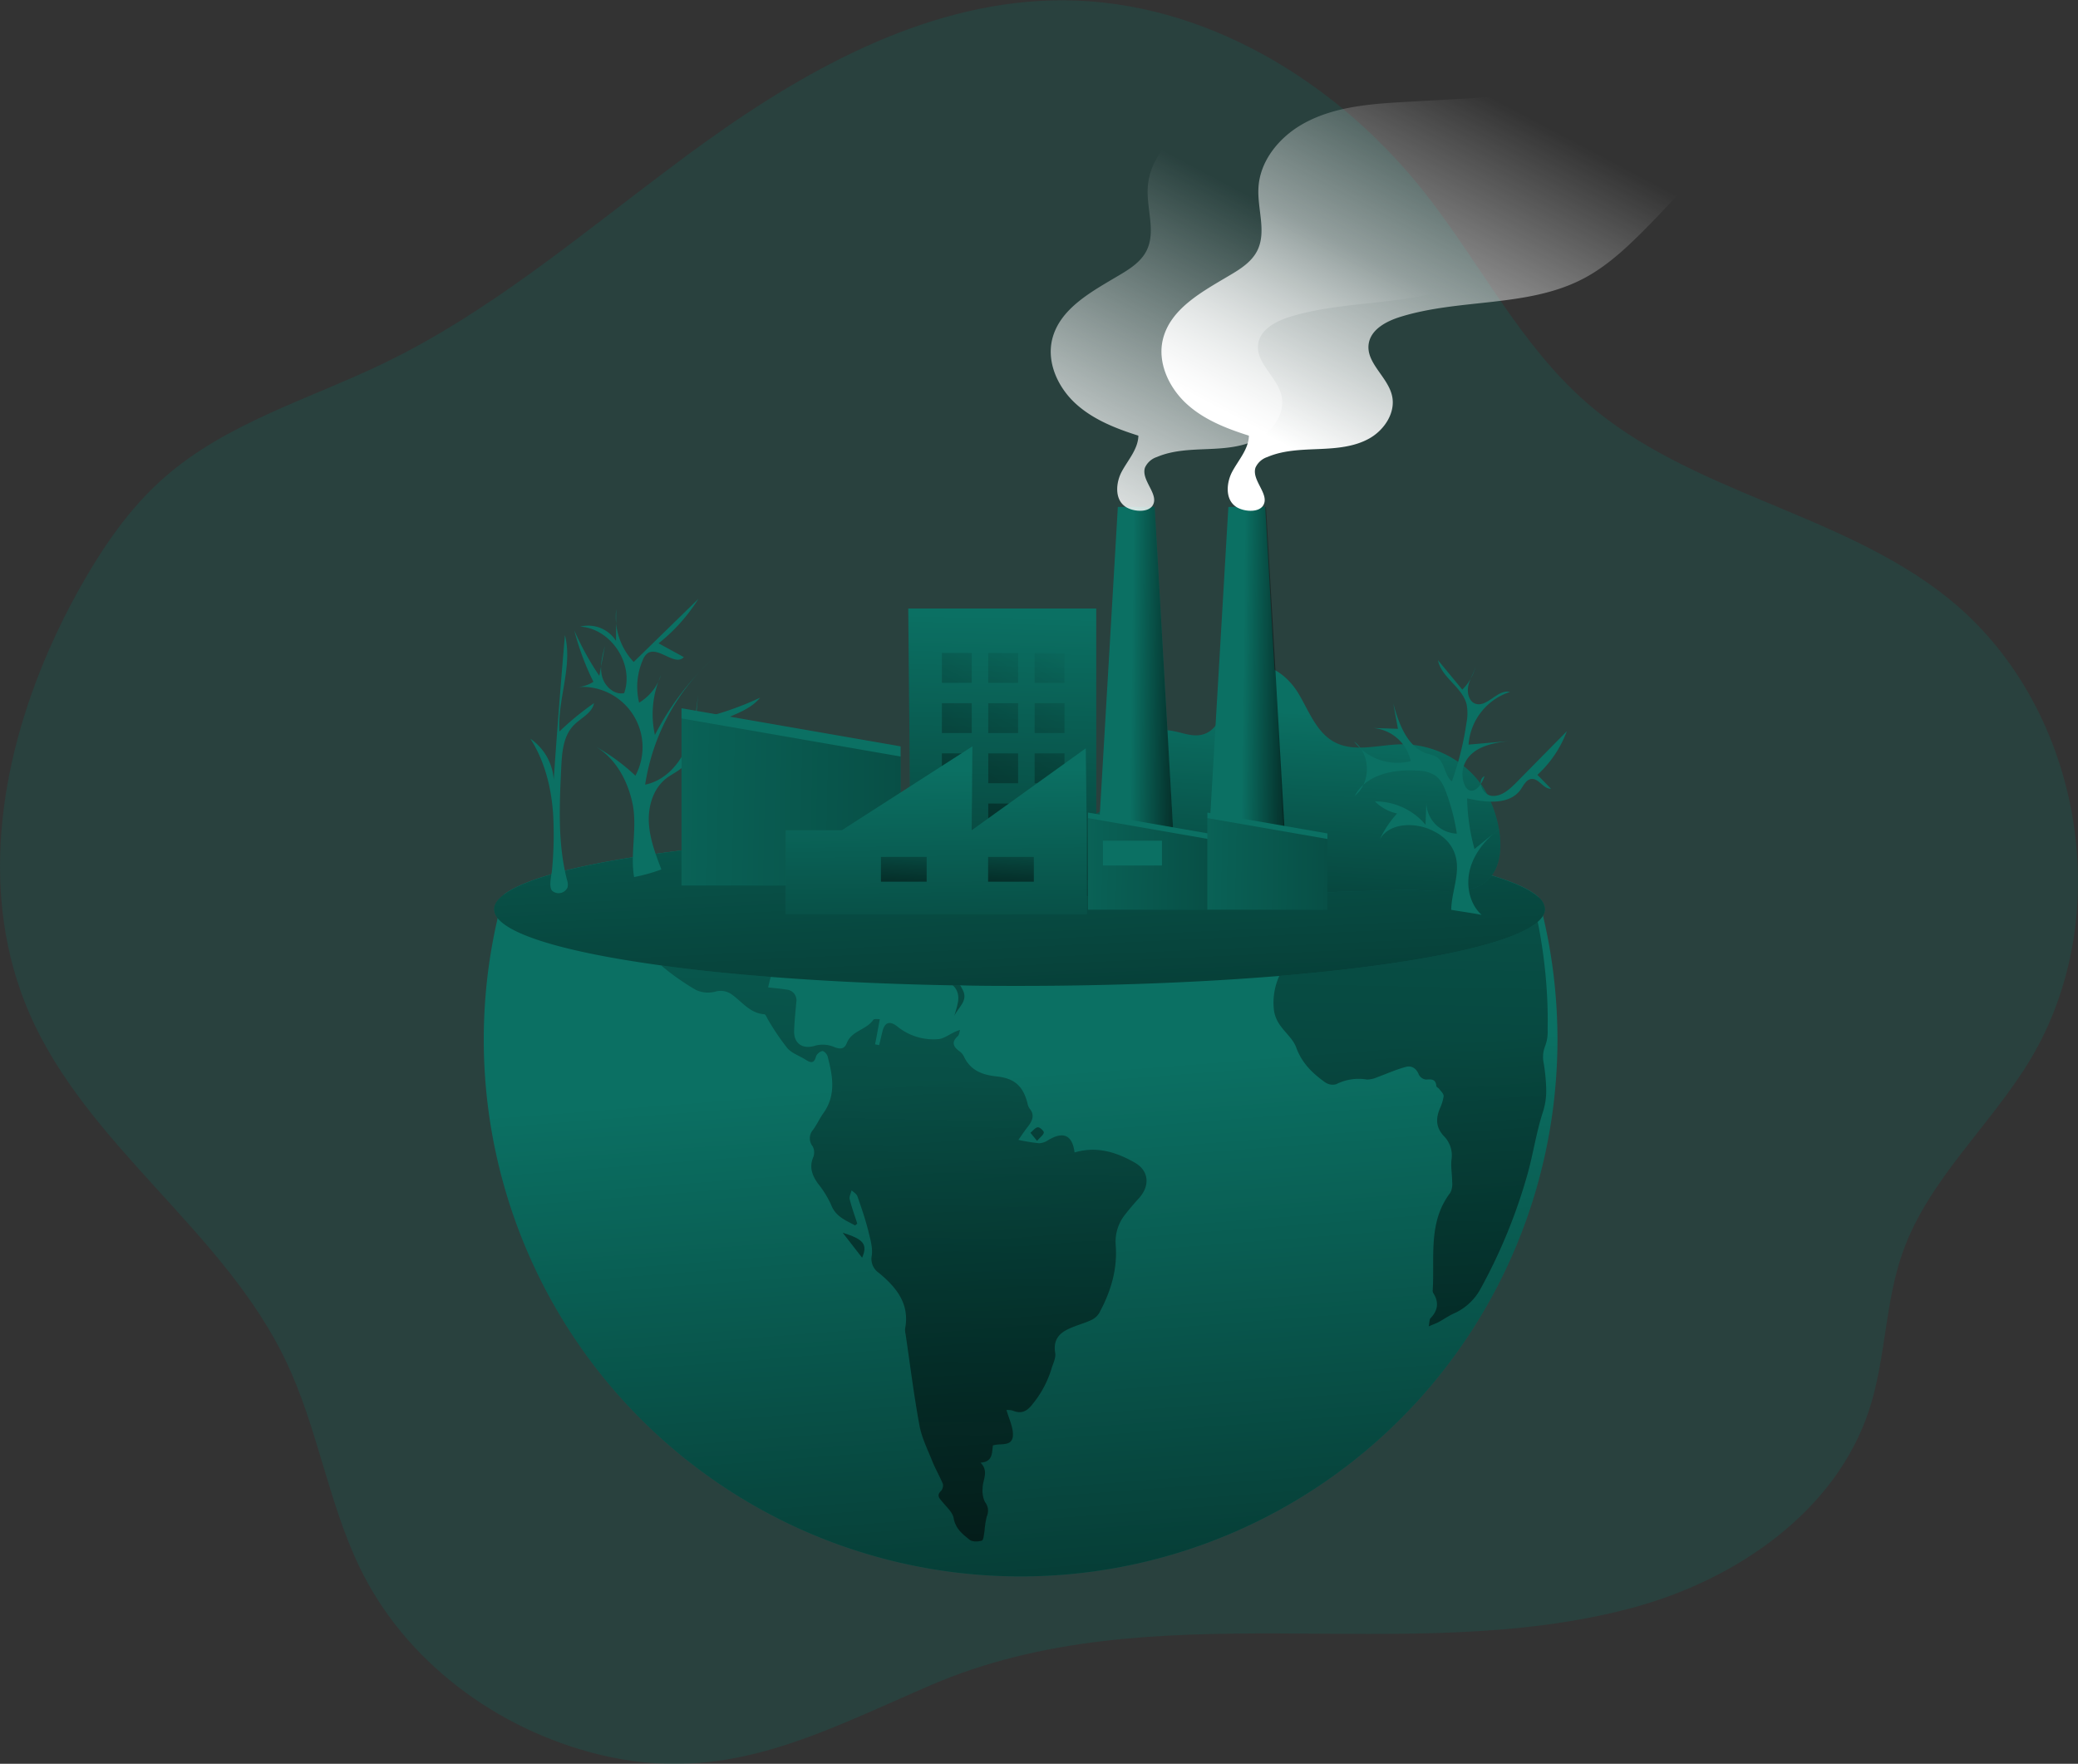 <svg id="Layer_1" data-name="Layer 1" xmlns="http://www.w3.org/2000/svg" xmlns:xlink="http://www.w3.org/1999/xlink" viewBox="0 0 564.43 479.03"><rect x="0" y="0" width="564.43" height="479.03" fill="#333333" stroke="none"/><defs><linearGradient id="linear-gradient" x1="279.98" y1="296.7" x2="304.82" y2="617.59" gradientUnits="userSpaceOnUse"><stop offset="0" stop-color="#010101" stop-opacity="0"/><stop offset="0.95" stop-color="#010101"/></linearGradient><linearGradient id="linear-gradient-2" x1="243.62" y1="164.61" x2="233.95" y2="642.21" xlink:href="#linear-gradient"/><linearGradient id="linear-gradient-3" x1="389.5" y1="70.02" x2="376.24" y2="724.84" xlink:href="#linear-gradient"/><linearGradient id="linear-gradient-4" x1="232.45" y1="60.4" x2="218.91" y2="729.51" xlink:href="#linear-gradient"/><linearGradient id="linear-gradient-5" x1="246.03" y1="60.68" x2="232.49" y2="729.78" xlink:href="#linear-gradient"/><linearGradient id="linear-gradient-6" x1="236.85" y1="60.49" x2="223.3" y2="729.6" xlink:href="#linear-gradient"/><linearGradient id="linear-gradient-7" x1="239.68" y1="60.55" x2="226.14" y2="729.65" xlink:href="#linear-gradient"/><linearGradient id="linear-gradient-8" x1="266.12" y1="61.08" x2="252.58" y2="730.19" xlink:href="#linear-gradient"/><linearGradient id="linear-gradient-9" x1="256.35" y1="60.89" x2="242.8" y2="729.99" xlink:href="#linear-gradient"/><linearGradient id="linear-gradient-10" x1="288.92" y1="61.55" x2="275.37" y2="730.65" xlink:href="#linear-gradient"/><linearGradient id="linear-gradient-11" x1="234.77" y1="60.45" x2="221.22" y2="729.55" xlink:href="#linear-gradient"/><linearGradient id="linear-gradient-12" x1="275.07" y1="167.74" x2="287.49" y2="432.73" xlink:href="#linear-gradient"/><linearGradient id="linear-gradient-13" x1="351.17" y1="198.84" x2="343.93" y2="340.65" xlink:href="#linear-gradient"/><linearGradient id="linear-gradient-14" x1="139.22" y1="216.88" x2="518.07" y2="224.48" xlink:href="#linear-gradient"/><linearGradient id="linear-gradient-15" x1="309.35" y1="195.27" x2="330.83" y2="195.53" xlink:href="#linear-gradient"/><linearGradient id="linear-gradient-16" x1="339.63" y1="195.27" x2="361.11" y2="195.53" xlink:href="#linear-gradient"/><linearGradient id="linear-gradient-17" x1="363.16" y1="70.32" x2="309.34" y2="172.46" gradientUnits="userSpaceOnUse"><stop offset="0" stop-color="#fff" stop-opacity="0"/><stop offset="0.95" stop-color="#fff"/></linearGradient><linearGradient id="linear-gradient-18" x1="411.95" y1="34.7" x2="358.13" y2="136.83" xlink:href="#linear-gradient-17"/><linearGradient id="linear-gradient-19" x1="273.08" y1="166.96" x2="268.42" y2="359.5" xlink:href="#linear-gradient"/><linearGradient id="linear-gradient-20" x1="269.42" y1="163.32" x2="198" y2="298.92" xlink:href="#linear-gradient"/><linearGradient id="linear-gradient-21" x1="279.28" y1="168.51" x2="207.86" y2="304.11" xlink:href="#linear-gradient"/><linearGradient id="linear-gradient-22" x1="289.14" y1="173.7" x2="217.72" y2="309.3" xlink:href="#linear-gradient"/><linearGradient id="linear-gradient-23" x1="275.04" y1="166.28" x2="203.62" y2="301.88" xlink:href="#linear-gradient"/><linearGradient id="linear-gradient-24" x1="284.9" y1="171.47" x2="213.48" y2="307.07" xlink:href="#linear-gradient"/><linearGradient id="linear-gradient-25" x1="294.76" y1="176.66" x2="223.33" y2="312.26" xlink:href="#linear-gradient"/><linearGradient id="linear-gradient-26" x1="280.66" y1="169.24" x2="209.24" y2="304.84" xlink:href="#linear-gradient"/><linearGradient id="linear-gradient-27" x1="290.52" y1="174.43" x2="219.1" y2="310.03" xlink:href="#linear-gradient"/><linearGradient id="linear-gradient-28" x1="300.38" y1="179.62" x2="228.95" y2="315.22" xlink:href="#linear-gradient"/><linearGradient id="linear-gradient-29" x1="286.28" y1="172.2" x2="214.86" y2="307.8" xlink:href="#linear-gradient"/><linearGradient id="linear-gradient-30" x1="296.14" y1="177.39" x2="224.72" y2="312.99" xlink:href="#linear-gradient"/><linearGradient id="linear-gradient-31" x1="306" y1="182.58" x2="234.57" y2="318.18" xlink:href="#linear-gradient"/><linearGradient id="linear-gradient-32" x1="253.89" y1="209.05" x2="256.3" y2="356.73" xlink:href="#linear-gradient"/><linearGradient id="linear-gradient-33" x1="246.23" y1="225.38" x2="244.03" y2="257.08" xlink:href="#linear-gradient"/><linearGradient id="linear-gradient-34" x1="275.35" y1="225.38" x2="273.15" y2="257.08" xlink:href="#linear-gradient"/><linearGradient id="linear-gradient-35" x1="270.38" y1="234.11" x2="477.93" y2="238.27" xlink:href="#linear-gradient"/><linearGradient id="linear-gradient-36" x1="302.82" y1="234.11" x2="510.36" y2="238.27" xlink:href="#linear-gradient"/></defs><title>Global Warming 2</title><path d="M553.38,293.88c-10.8,17.78-27.39,32.24-34.4,51.85-4.91,13.73-4.61,28.87-9.09,42.73-9,27.79-36.2,46.41-64.46,54-62.27,16.64-130-5.14-190.65,21.05-30.66,13.24-55.84,27.2-90.13,18.74-27.51-6.79-52.6-25.21-64.95-51-8.5-17.77-11.37-37.82-19.82-55.6C63,340,25.65,317,10,280.78-3.51,249.53,1.66,213.52,15.53,182c2.48-5.64,5.22-11.15,8.21-16.46,6.2-11,13.42-21.69,22.91-30,17-15,39.61-21.38,60-31.26,27.92-13.52,51.9-33.71,76.75-52.35q5.17-3.94,10.47-7.72c28.73-20.62,61.63-38.46,97-38.36,38.46.1,74.62,22.19,98.37,52.44,14.86,18.86,25.79,41.12,43.89,56.9,28,24.44,68.63,29.59,97.72,52.71C567.39,196.84,577.61,254,553.38,293.88Z" transform="translate(-2.11 -5.77)" fill="#0b7063" opacity="0.24" style="isolation:isolate"/><path d="M425.15,288.27a145.82,145.82,0,1,1-287.86-33.16c.52-2.13,1.07-4.26,1.66-6.36,4.48-3.42,14.52-6.51,28.64-9.08,17.79-3.23,42.13-5.7,70.07-6.95,13.09-.59,27-.88,41.36-.88,32.31,0,62.05,1.54,86,4.19,11.21,1.25,21.06,2.72,29.34,4.38,12.94,2.57,21.87,5.62,25.55,8.93.47,1.69.92,3.42,1.32,5.15A146.15,146.15,0,0,1,425.15,288.27Z" transform="translate(-2.11 -5.77)" fill="#0b7063"/><path d="M425.15,288.27a145.82,145.82,0,1,1-287.86-33.16c.52-2.13,1.07-4.26,1.66-6.36,4.48-3.42,14.52-6.51,28.64-9.08,17.79-3.23,42.13-5.7,70.07-6.95,13.09-.59,27-.88,41.36-.88,32.31,0,62.05,1.54,86,4.19,11.21,1.25,21.06,2.72,29.34,4.38,12.94,2.57,21.87,5.62,25.55,8.93.47,1.69.92,3.42,1.32,5.15A146.15,146.15,0,0,1,425.15,288.27Z" transform="translate(-2.11 -5.77)" fill="url(#linear-gradient)"/><path d="M311.52,331.14c-1.33,1.47-2.65,3-3.86,4.56a11.79,11.79,0,0,0-2.5,8.23c.51,6.62-1.36,12.72-4.49,18.46a4.92,4.92,0,0,1-2.17,1.91c-2,.92-4.23,1.47-6.21,2.43-2.65,1.25-4.12,3.12-3.57,6.43.26,1.43-.66,3.09-1.1,4.67a28,28,0,0,1-5,9.23c-1.58,2.09-3.13,2.79-5.48,1.8a6.15,6.15,0,0,0-1.65-.15c.66,2.35,1.8,4.6,1.76,6.77-.07,3.34-3.35,2.16-5.44,2.86-.3,2,0,4.49-3.38,4.67,2.39,2.35.55,4.71.58,7a7,7,0,0,0,.67,3.75,3.7,3.7,0,0,1,.47,3.83,23.47,23.47,0,0,0-.62,4c-.18.92-.26,2.46-.74,2.61-1,.29-2.61.37-3.34-.26-1.88-1.51-3.82-3-4.3-5.84-.3-1.62-1.91-3-3.05-4.42-.85-1-1.69-1.76-.37-3a2.31,2.31,0,0,0,.48-1.91c-.89-2.1-2.06-4.12-2.91-6.25-1.28-3.16-2.83-6.33-3.45-9.63-1.51-8.2-2.54-16.47-3.75-24.71a5.37,5.37,0,0,1-.15-1.54c1.32-6.77-2.39-11.25-7.1-15.15a4.59,4.59,0,0,1-1.94-4.78c.29-2.21-.48-4.6-1-6.84-.81-3.12-1.84-6.17-2.91-9.19-.22-.66-1-1.1-1.58-1.62-.18.81-.7,1.69-.51,2.43.55,2.24,1.36,4.41,2.06,6.62-.19.14-.37.29-.59.48-2.54-1.4-5.3-2.36-6.55-5.67a26.89,26.89,0,0,0-3.53-5.69c-1.61-2.25-2.46-4.49-1.25-7.28a3.55,3.55,0,0,0-.22-2.87,3.47,3.47,0,0,1,.15-4.49c1-1.39,1.73-3,2.72-4.41,3.57-4.92,2.61-10.18,1.21-15.48-.14-.62-1-1.54-1.47-1.47a2.54,2.54,0,0,0-1.69,1.47c-.51,2-1.47,1.73-2.79.89-1.69-1.07-3.75-1.73-5-3.16a67.19,67.19,0,0,1-5.15-7.58c-.36-.55-.69-1.58-1.1-1.62-3.78-.25-5.88-3.19-8.53-5.14a5.18,5.18,0,0,0-4.78-1,7.86,7.86,0,0,1-5.22-.44,64.6,64.6,0,0,1-9.11-6.36,2.13,2.13,0,0,1-.41-.55,5.27,5.27,0,0,1-.37-2.72,8.57,8.57,0,0,0-1.5-6.66,26,26,0,0,1-4.34-11.91c-.11-.77-1-1.47-1.47-2.2-.33.88-1,1.8-.92,2.64.51,3.5,1.32,7,2,10.44.15.81.22,1.62.33,2.43-.44.37-.88.7-1.32,1a12.08,12.08,0,0,0-.55-2c-.85-1.84-1.77-3.64-2.65-5.48a1.12,1.12,0,0,1-.14-.48c0-2.87.07-5.7,0-8.57,0-1.21-.07-2.83-.81-3.49a4.19,4.19,0,0,1-.92-1.14c17.57-3.23,41.58-5.7,69.19-6.95a6.42,6.42,0,0,1-.66.3c-4.93,1.91-8.31,5.22-7.76,11.17a31.81,31.81,0,0,1-.18,6.47c-.08.7-1.11,1.29-1.73,1.92-.7-.67-1.73-1.25-2-2.06a18.76,18.76,0,0,1-.22-4.12,5.88,5.88,0,0,0-.33-2.54c-1-2-8.05-2.61-9.23-.84-1.51,2.24-3.09,2.31-5.29,1.14a4.47,4.47,0,0,0-3.49-.3c-3.83,1.66-7.47,3.61-8.79,8.16-.7,2.32-2.13,4.42-2.61,6.73a12.58,12.58,0,0,0,.22,6.07,5.58,5.58,0,0,0,5.37,4.23c2.75.07,4.26-1.59,5.77-3.75a10.75,10.75,0,0,1,4.26-3.39c2-.88,2.94.19,2.28,2.36s-1.58,4.48-2.31,6.72c0,0,0,.11,0,.15-.29.88-.48,1.8-.74,2.87,1.88.22,3.39.33,4.93.59a2.91,2.91,0,0,1,2.72,3.45c-.22,2.58-.51,5.19-.59,7.76-.11,3.57,2.47,5.11,5.81,4a7.89,7.89,0,0,1,4.93.33c1.76.74,2.9.67,3.56-1,1.33-3.39,5.33-3.57,7.21-6.33.26-.33,1.25-.15,1.76-.18-.44,2.42-.84,4.63-1.28,6.84l1.1.22c.33-1.25.59-2.5.92-3.79.62-2.46,2-2.87,4-1.29A15.6,15.6,0,0,0,256.89,288c1.91-.11,3.67-1.88,6-2.5-.19.55-.23,1.28-.59,1.65-1.84,1.65-1.29,2.9.44,4.15a3.77,3.77,0,0,1,1.17,1.36c1.81,3.94,5.19,5.08,9.09,5.48,4.66.52,7,2.61,8.19,7.24a3.71,3.71,0,0,0,.56,1.44c1.5,1.8.77,3.34-.41,4.89-.95,1.21-1.8,2.5-2.61,3.64a50.12,50.12,0,0,0,5.63.92,4.75,4.75,0,0,0,2.39-.81c4.22-2.54,6.61-1.44,7.24,3.31,6-1.8,11.43-.08,16.47,2.83C314.24,323.82,314.46,327.87,311.52,331.14Z" transform="translate(-2.11 -5.77)" fill="url(#linear-gradient-2)"/><path d="M392.73,240.41c-8.16-1.66-17.91-3.13-29-4.38.95-.81,1.84-1.76,2.94-2.76,2.68,2.39,5.88,2,9.34.59,1.39-.59,3.23-.25,4.81-.14,2.36.18,4.64.73,7,.8s3.49,1,3.82,3.09A6.67,6.67,0,0,0,392.73,240.41Z" transform="translate(-2.11 -5.77)" fill="none"/><path d="M421.4,294.45a50.34,50.34,0,0,1,.7,7.43,18.76,18.76,0,0,1-.88,5.84c-1.84,5.59-2.65,11.47-4.26,17.13a147.3,147.3,0,0,1-12.73,31,15.23,15.23,0,0,1-7.31,6.69c-1.43.66-2.72,1.58-4.08,2.31-.7.37-1.44.63-2.65,1.14.22-1.14.15-1.87.48-2.2,2-2.1,2.35-4.3.77-6.8a1.27,1.27,0,0,1-.18-.74c.59-9-1.36-18.53,4.81-26.58a5.37,5.37,0,0,0,.48-2.94c0-2.06-.44-4.19-.15-6.21a7.44,7.44,0,0,0-2.13-6.22c-2.17-2.35-2.17-4.7-1.1-7.38a12.35,12.35,0,0,0,1.07-3.46c0-.63-.74-1.32-1.22-1.95-.22-.29-.77-.51-.77-.81-.18-1.87-1.29-1.84-2.79-1.73a2.5,2.5,0,0,1-1.95-1.32c-.7-1.76-2-2.57-3.64-2.09-2.58.69-5,1.8-7.54,2.72a7.5,7.5,0,0,1-2.9.69,13.42,13.42,0,0,0-8.35,1.25,3.56,3.56,0,0,1-3.05-.51c-3.42-2.43-6.29-5.22-7.83-9.41-.81-2.32-3.05-4.08-4.49-6.22a9.13,9.13,0,0,1-1.54-3.74,17.51,17.51,0,0,1,1.43-9.53v0c.7-1.55.11-4-.55-5.74-1.06-2.94-1.06-5.7.7-8.16,2.76-3.79,5.85-7.28,8.6-11.07a11.3,11.3,0,0,0,2-4.81c.29-1.84.73-3.2,2.43-4.23a9.81,9.81,0,0,0,1-.7c11.06,1.25,20.81,2.72,29,4.38a8.91,8.91,0,0,0,4.59,3.31c1.44.58,2.54,1.94,3.75,3,.59.52,1,1.33,1.66,1.62a32.46,32.46,0,0,0,3.86,1.14c.26-1.14.48-2.24.81-4,1.14.37,2.5.66,3.71,1.18,2.13,1,4.23,2,6.25,3.09a2.78,2.78,0,0,1,1.4,1.58c.22,1,.44,2,.62,3a139.81,139.81,0,0,1,2.76,19.52c.26,3.78.37,7.57.29,11.36a11.15,11.15,0,0,1-.73,4.74A8,8,0,0,0,421.4,294.45Z" transform="translate(-2.11 -5.77)" fill="url(#linear-gradient-3)"/><path d="M237.81,263.8c-3.46-2.85-7.12-5.16-11.46-6.14a8.62,8.62,0,0,0-4.1.11,14.39,14.39,0,0,0-3.31,2l.66.94,1.87-.67c2.22-.77,7,.67,8,2.39C231.16,265.48,234.8,266.18,237.81,263.8Z" transform="translate(-2.11 -5.77)" fill="url(#linear-gradient-4)"/><path d="M240.41,269.07c2.1-.11,4.21-.1,6.3-.35a1.91,1.91,0,0,0,1.09-1.54c-.47-1.86-7.47-3.43-7.94-1.8-.66,2.31-2.45,2-3.87,2.6,0,.3-.09.6-.13.9.88.13,1.76.32,2.64.37A17.86,17.86,0,0,0,240.41,269.07Z" transform="translate(-2.11 -5.77)" fill="url(#linear-gradient-5)"/><path d="M235,248.41c-.78-.2-1.71-.75-2.29-.5s-1,1.26-1.3,2a4.27,4.27,0,0,0-.35,1.58c-.05,1,0,2,0,3l.71-.28c.84-1.14,1.76-2.22,2.48-3.42A11,11,0,0,0,235,248.41Z" transform="translate(-2.11 -5.77)" fill="url(#linear-gradient-6)"/><path d="M231,340.57l5.28,6.79C237.88,343.64,236.59,342.32,231,340.57Z" transform="translate(-2.11 -5.77)" fill="url(#linear-gradient-7)"/><path d="M263.64,274.69c-.64-1.25-1.23-2.93-4.11-2.41,4.35,2.7,2.73,6.06,1.79,9.4C262.4,279.33,265.13,277.57,263.64,274.69Z" transform="translate(-2.11 -5.77)" fill="url(#linear-gradient-8)"/><path d="M252.82,269.87c.38.15,1.12-.64,1.7-1l-2.65-2.46-2.1,1.59A17.65,17.65,0,0,0,252.82,269.87Z" transform="translate(-2.11 -5.77)" fill="url(#linear-gradient-9)"/><path d="M282,313.43l1.79,2.19c.85-1,1.72-1.54,1.85-2.25.07-.41-1.11-1.5-1.63-1.44C283.29,312,282.67,312.89,282,313.43Z" transform="translate(-2.11 -5.77)" fill="url(#linear-gradient-10)"/><path d="M228.62,269.14l3.46,1c.13-.52.27-1,.4-1.56-1.09-.22-2.17-.49-3.27-.6C229.05,267.92,228.82,268.72,228.62,269.14Z" transform="translate(-2.11 -5.77)" fill="url(#linear-gradient-11)"/><path d="M421.77,252.69a3.17,3.17,0,0,1-.44,1.58l-.11.22c-4.12,6.95-31.43,12.9-70.59,16.25-21,1.76-45.51,2.79-71.61,2.79-5.48,0-10.88,0-16.21-.15-.67,0-1.33,0-2,0-18-.33-34.93-1.14-50.15-2.36-11.06-.88-21.21-1.94-30.22-3.23-23.38-3.27-39.19-7.68-43.16-12.65a4,4,0,0,1-.95-2.42c0-1.36.88-2.69,2.61-3.94,4.48-3.42,14.52-6.51,28.64-9.08,17.79-3.23,42.13-5.7,70.07-6.95,13.09-.59,27-.88,41.36-.88,32.31,0,62.05,1.54,86,4.19,11.21,1.25,21.06,2.72,29.34,4.38,12.94,2.57,21.87,5.62,25.55,8.93A4.52,4.52,0,0,1,421.77,252.69Z" transform="translate(-2.11 -5.77)" fill="#0b7063"/><path d="M421.77,252.69a3.17,3.17,0,0,1-.44,1.58l-.11.22c-4.12,6.95-31.43,12.9-70.59,16.25-21,1.76-45.51,2.79-71.61,2.79-5.48,0-10.88,0-16.21-.15-.67,0-1.33,0-2,0-18-.33-34.93-1.14-50.15-2.36-11.06-.88-21.21-1.94-30.22-3.23-23.38-3.27-39.19-7.68-43.16-12.65a4,4,0,0,1-.95-2.42c0-1.36.88-2.69,2.61-3.94,4.48-3.42,14.52-6.51,28.64-9.08,17.79-3.23,42.13-5.7,70.07-6.95,13.09-.59,27-.88,41.36-.88,32.31,0,62.05,1.54,86,4.19,11.21,1.25,21.06,2.72,29.34,4.38,12.94,2.57,21.87,5.62,25.55,8.93A4.52,4.52,0,0,1,421.77,252.69Z" transform="translate(-2.11 -5.77)" fill="url(#linear-gradient-12)"/><path d="M174.05,224.69c-1.18-6.4-4.46-12.71-10-16.07a53,53,0,0,1,10.65,7.82,16.39,16.39,0,0,0-15.93-24.06,9,9,0,0,0,4.53-1.44A70.39,70.39,0,0,1,158.11,177a77.33,77.33,0,0,0,6.79,12.32l1.52-8.11c-.73,2.69-1.46,5.53-.78,8.24s3.31,5.14,6,4.57c2.8-7.88-3.59-17.55-11.93-18.06a8.93,8.93,0,0,1,9.72,3.87l.05-8.61a18,18,0,0,0,4.75,14.34l17.58-17.15A47.62,47.62,0,0,1,181,180.49l6.85,3.75c-2.39,2.6-6.91-3-9.83-1.06a4,4,0,0,0-1.31,1.83,18.28,18.28,0,0,0-1,11.6,13.6,13.6,0,0,0,5.93-7.46A26,26,0,0,0,180,205.38,75.12,75.12,0,0,1,195.35,185a58,58,0,0,0-18,33.87c5-1,8.88-5,11-9.63s2.78-9.71,3.38-14.73l-.62,6.7a85.44,85.44,0,0,0,17.44-5.94c-4.28,5.3-13.2,5.29-16.82,11-1.45,2.3-1.81,5.23-3.61,7.27-1.38,1.56-3.42,2.37-5.07,3.66-3.49,2.73-4.91,7.47-4.7,11.9s1.81,8.66,3.4,12.8a46.87,46.87,0,0,1-7.4,2.07C173.27,237.94,175.13,231.1,174.05,224.69Z" transform="translate(-2.11 -5.77)" fill="#0b7063"/><path d="M404.38,218.73a26.65,26.65,0,0,0-21.7-10.81c-6.12.11-12.68,2.29-18.08-.59-4.9-2.62-6.94-8.41-9.78-13.18s-8.5-9.25-13.51-6.84c-6.88,3.33-5.29,16.21-12.72,18-3.81.93-7.78-2-11.59-1-5.9,1.48-5.92,9.77-8.93,15.06-2.62,4.61-7.79,7-12.14,10s-8.39,8.08-6.91,13.17c1.88,6.43,10.41,7.48,17.11,7.28l54.92-1.68,22-.67c5.69-.17,15.35,1.39,20.64-1C413.47,241.92,409.35,225.6,404.38,218.73Z" transform="translate(-2.11 -5.77)" fill="#0b7063"/><path d="M404.38,218.73a26.65,26.65,0,0,0-21.7-10.81c-6.12.11-12.68,2.29-18.08-.59-4.9-2.62-6.94-8.41-9.78-13.18s-8.5-9.25-13.51-6.84c-6.88,3.33-5.29,16.21-12.72,18-3.81.93-7.78-2-11.59-1-5.9,1.48-5.92,9.77-8.93,15.06-2.62,4.61-7.79,7-12.14,10s-8.39,8.08-6.91,13.17c1.88,6.43,10.41,7.48,17.11,7.28l54.92-1.68,22-.67c5.69-.17,15.35,1.39,20.64-1C413.47,241.92,409.35,225.6,404.38,218.73Z" transform="translate(-2.11 -5.77)" fill="url(#linear-gradient-13)"/><path d="M329.89,243.5l5.87-100.06h10l5.87,102.48S338.17,250.06,329.89,243.5Z" transform="translate(-2.11 -5.77)" fill="#0b7063"/><polygon points="185.11 240.49 244.63 240.49 244.63 202.71 185.11 192.36 185.11 240.49" fill="#0b7063"/><polygon points="185.11 240.49 244.63 240.49 244.63 205.47 185.11 195.12 185.11 240.49" fill="url(#linear-gradient-14)"/><path d="M299.87,243.5l5.87-100.06h10l5.87,102.48S308.15,250.06,299.87,243.5Z" transform="translate(-2.11 -5.77)" fill="#0b7063"/><path d="M299.87,243.5l5.87-100.06h10l5.87,102.48S308.15,250.06,299.87,243.5Z" transform="translate(-2.11 -5.77)" fill="url(#linear-gradient-15)"/><path d="M330.15,243.5,336,143.44h10l5.87,102.48S338.43,250.06,330.15,243.5Z" transform="translate(-2.11 -5.77)" fill="url(#linear-gradient-16)"/><path d="M306.77,133.91c1.72-3.22,4.48-6.17,4.55-9.82-6.13-1.94-12.3-4.36-17.05-8.71s-7.83-11-6.41-17.25c2-8.7,11.11-13.34,18.77-17.92,2.69-1.61,5.42-3.47,6.86-6.26,2.68-5.19,0-11.46.38-17.29.42-7.14,5.48-13.38,11.65-17,8.57-5,18.9-5.69,28.82-6.24L419,29.82c6.5-.36,14.31-.08,17.72,5.46,1.95,3.16,1.77,7.29.4,10.74s-3.8,6.37-6.24,9.17Q424.91,62,418.51,68.43c-5,5-10.21,9.82-16.44,13.06-15.09,7.86-33.48,5.29-49.72,10.37-3.75,1.18-7.89,3.38-8.49,7.27-.79,5.15,5.08,8.89,6.31,14,1.12,4.6-2,9.39-6.12,11.71s-9,2.69-13.75,2.89-9.6.3-13.95,2.16a5.37,5.37,0,0,0-3.24,2.88c-1.15,3.51,4.1,7.38,2,10.4-1.45,2.05-5.84,1.46-7.6,0C304.77,141,305.32,136.64,306.77,133.91Z" transform="translate(-2.11 -5.77)" fill="url(#linear-gradient-17)"/><path d="M336.79,133.91c1.72-3.22,4.48-6.17,4.55-9.82-6.14-1.94-12.3-4.36-17-8.71s-7.83-11-6.41-17.25c2-8.7,11.11-13.34,18.76-17.92,2.7-1.61,5.43-3.47,6.87-6.26,2.68-5.19,0-11.46.38-17.29.42-7.14,5.47-13.38,11.65-17,8.56-5,18.9-5.69,28.82-6.24L449,29.82c6.5-.36,14.31-.08,17.72,5.46,2,3.16,1.77,7.29.4,10.74s-3.8,6.37-6.24,9.17Q454.93,62,448.53,68.43c-5,5-10.21,9.82-16.44,13.06-15.09,7.86-33.48,5.29-49.72,10.37-3.75,1.18-7.89,3.38-8.49,7.27-.79,5.15,5.08,8.89,6.31,14,1.12,4.6-2,9.39-6.12,11.71s-9,2.69-13.76,2.89-9.59.3-13.94,2.16a5.37,5.37,0,0,0-3.24,2.88c-1.15,3.51,4.1,7.38,2,10.4-1.45,2.05-5.84,1.46-7.6,0C334.79,141,335.34,136.64,336.79,133.91Z" transform="translate(-2.11 -5.77)" fill="url(#linear-gradient-18)"/><polygon points="247.39 239.11 297.76 239.11 297.76 165.27 246.7 165.27 247.39 239.11" fill="#0b7063"/><polygon points="247.39 239.11 297.76 239.11 297.76 165.27 246.7 165.27 247.39 239.11" fill="url(#linear-gradient-19)"/><rect x="255.84" y="177.35" width="8.11" height="8.11" fill="url(#linear-gradient-20)"/><rect x="268.43" y="177.35" width="8.11" height="8.11" fill="url(#linear-gradient-21)"/><rect x="281.03" y="177.35" width="8.11" height="8.11" fill="url(#linear-gradient-22)"/><rect x="255.84" y="190.98" width="8.11" height="8.11" fill="url(#linear-gradient-23)"/><rect x="268.43" y="190.98" width="8.11" height="8.11" fill="url(#linear-gradient-24)"/><rect x="281.03" y="190.98" width="8.11" height="8.11" fill="url(#linear-gradient-25)"/><rect x="255.84" y="204.61" width="8.11" height="8.11" fill="url(#linear-gradient-26)"/><rect x="268.43" y="204.61" width="8.11" height="8.11" fill="url(#linear-gradient-27)"/><rect x="281.03" y="204.61" width="8.11" height="8.11" fill="url(#linear-gradient-28)"/><rect x="255.84" y="218.24" width="8.11" height="8.11" fill="url(#linear-gradient-29)"/><rect x="268.43" y="218.24" width="8.11" height="8.11" fill="url(#linear-gradient-30)"/><rect x="281.03" y="218.24" width="8.11" height="8.11" fill="url(#linear-gradient-31)"/><polygon points="295.18 248.25 213.4 248.25 213.4 225.48 228.67 225.48 264.12 202.71 263.95 225.48 294.92 203.23 295.18 225.48 295.18 248.25" fill="#0b7063"/><polygon points="295.18 248.25 213.4 248.25 213.4 225.48 228.67 225.48 264.12 202.71 263.95 225.48 294.92 203.23 295.18 225.48 295.18 248.25" fill="url(#linear-gradient-32)"/><rect x="239.28" y="232.73" width="12.42" height="6.73" fill="url(#linear-gradient-33)"/><rect x="268.39" y="232.73" width="12.42" height="6.73" fill="url(#linear-gradient-34)"/><polygon points="295.52 247.05 328.13 247.05 328.13 226.35 295.52 220.68 295.52 247.05" fill="#0b7063"/><polygon points="295.52 247.05 328.13 247.05 328.13 227.86 295.52 222.19 295.52 247.05" fill="url(#linear-gradient-35)"/><polygon points="327.95 247.05 360.56 247.05 360.56 226.35 327.95 220.68 327.95 247.05" fill="#0b7063"/><polygon points="327.95 247.05 360.56 247.05 360.56 227.86 327.95 222.19 327.95 247.05" fill="url(#linear-gradient-36)"/><rect x="299.57" y="228.33" width="16.04" height="6.73" fill="#0b7063"/><path d="M152.34,226.69c-.52-7.13-2.29-14.29-6.17-20.29a14.67,14.67,0,0,1,6.34,11.15q1.35-19.67,3.05-39.29c2.16,8.52-2.06,17.4-1.49,26.17a77.65,77.65,0,0,1,9.38-7.69c-.49,2.72-3.56,4-5.49,6-2.85,2.89-3.2,7.33-3.4,11.38-.49,10.26-1,20.7,1.57,30.66a3.73,3.73,0,0,1,.16,1.95,2.66,2.66,0,0,1-4.23.94c-1-1.15-.09-4.42,0-5.72A100.45,100.45,0,0,0,152.34,226.69Z" transform="translate(-2.11 -5.77)" fill="#0b7063"/><path d="M395.51,234.54a12.36,12.36,0,0,0-3.93-3c-5.07-2.7-12.77-2.42-15,2.87a28.74,28.74,0,0,1,5-7.7,12.16,12.16,0,0,1-6-3.28,17.83,17.83,0,0,1,13.73,6.32l.23-6a8.56,8.56,0,0,0,8.28,8.42,57.42,57.42,0,0,0-2.8-10.94c-.68-1.87-1.54-3.82-3.2-4.93a9.28,9.28,0,0,0-4.55-1.23c-6.51-.5-14.14,1.05-17.16,6.83,4.44-3.52,4.34-11.33-.18-14.74a14.79,14.79,0,0,0,15.37,5.33,11.43,11.43,0,0,0-10.31-9l6.83.22-1.27-6.9c1.52,5.56,3.8,11.93,9.29,13.66a10.28,10.28,0,0,1,2.51.9c2.23,1.41,2.08,5,4.12,6.62a81.32,81.32,0,0,0,4-16.12,12.76,12.76,0,0,0,0-4.81c-1.15-4.69-6.86-7.26-7.78-12l6.61,8a13.22,13.22,0,0,0,3.68-6.62c-.41,1.88-1.54,3.53-2,5.4s0,4.25,1.74,5c3.23,1.31,6.15-4,9.53-3.14A16.29,16.29,0,0,0,401,208l12.27-1.07c-5.11.41-11.17,1.45-13.28,6.13a7.31,7.31,0,0,0,0,6,2.88,2.88,0,0,0,.78,1.08c1.81,1.4,3.93-1.37,4.56-3.58-2.29,1.21-.49,5.19,2.09,5.37s4.74-1.8,6.56-3.64l13.72-13.93a30.5,30.5,0,0,1-8,11.85l3.7,3.77c-2,.17-3.26-2.82-5.29-2.65-1.45.13-2.17,1.76-3,2.94-3.06,4.2-9.43,3.48-14.5,2.32a56.18,56.18,0,0,0,2,13.76l6.95-5.61c-3.68,2.76-6.85,6.43-8.1,10.85s-.29,9.64,3.14,12.7c0-.15-7.61-1.27-8.31-1.42C396.4,246.7,400.23,240.34,395.51,234.54Z" transform="translate(-2.11 -5.77)" fill="#0b7063"/></svg>
